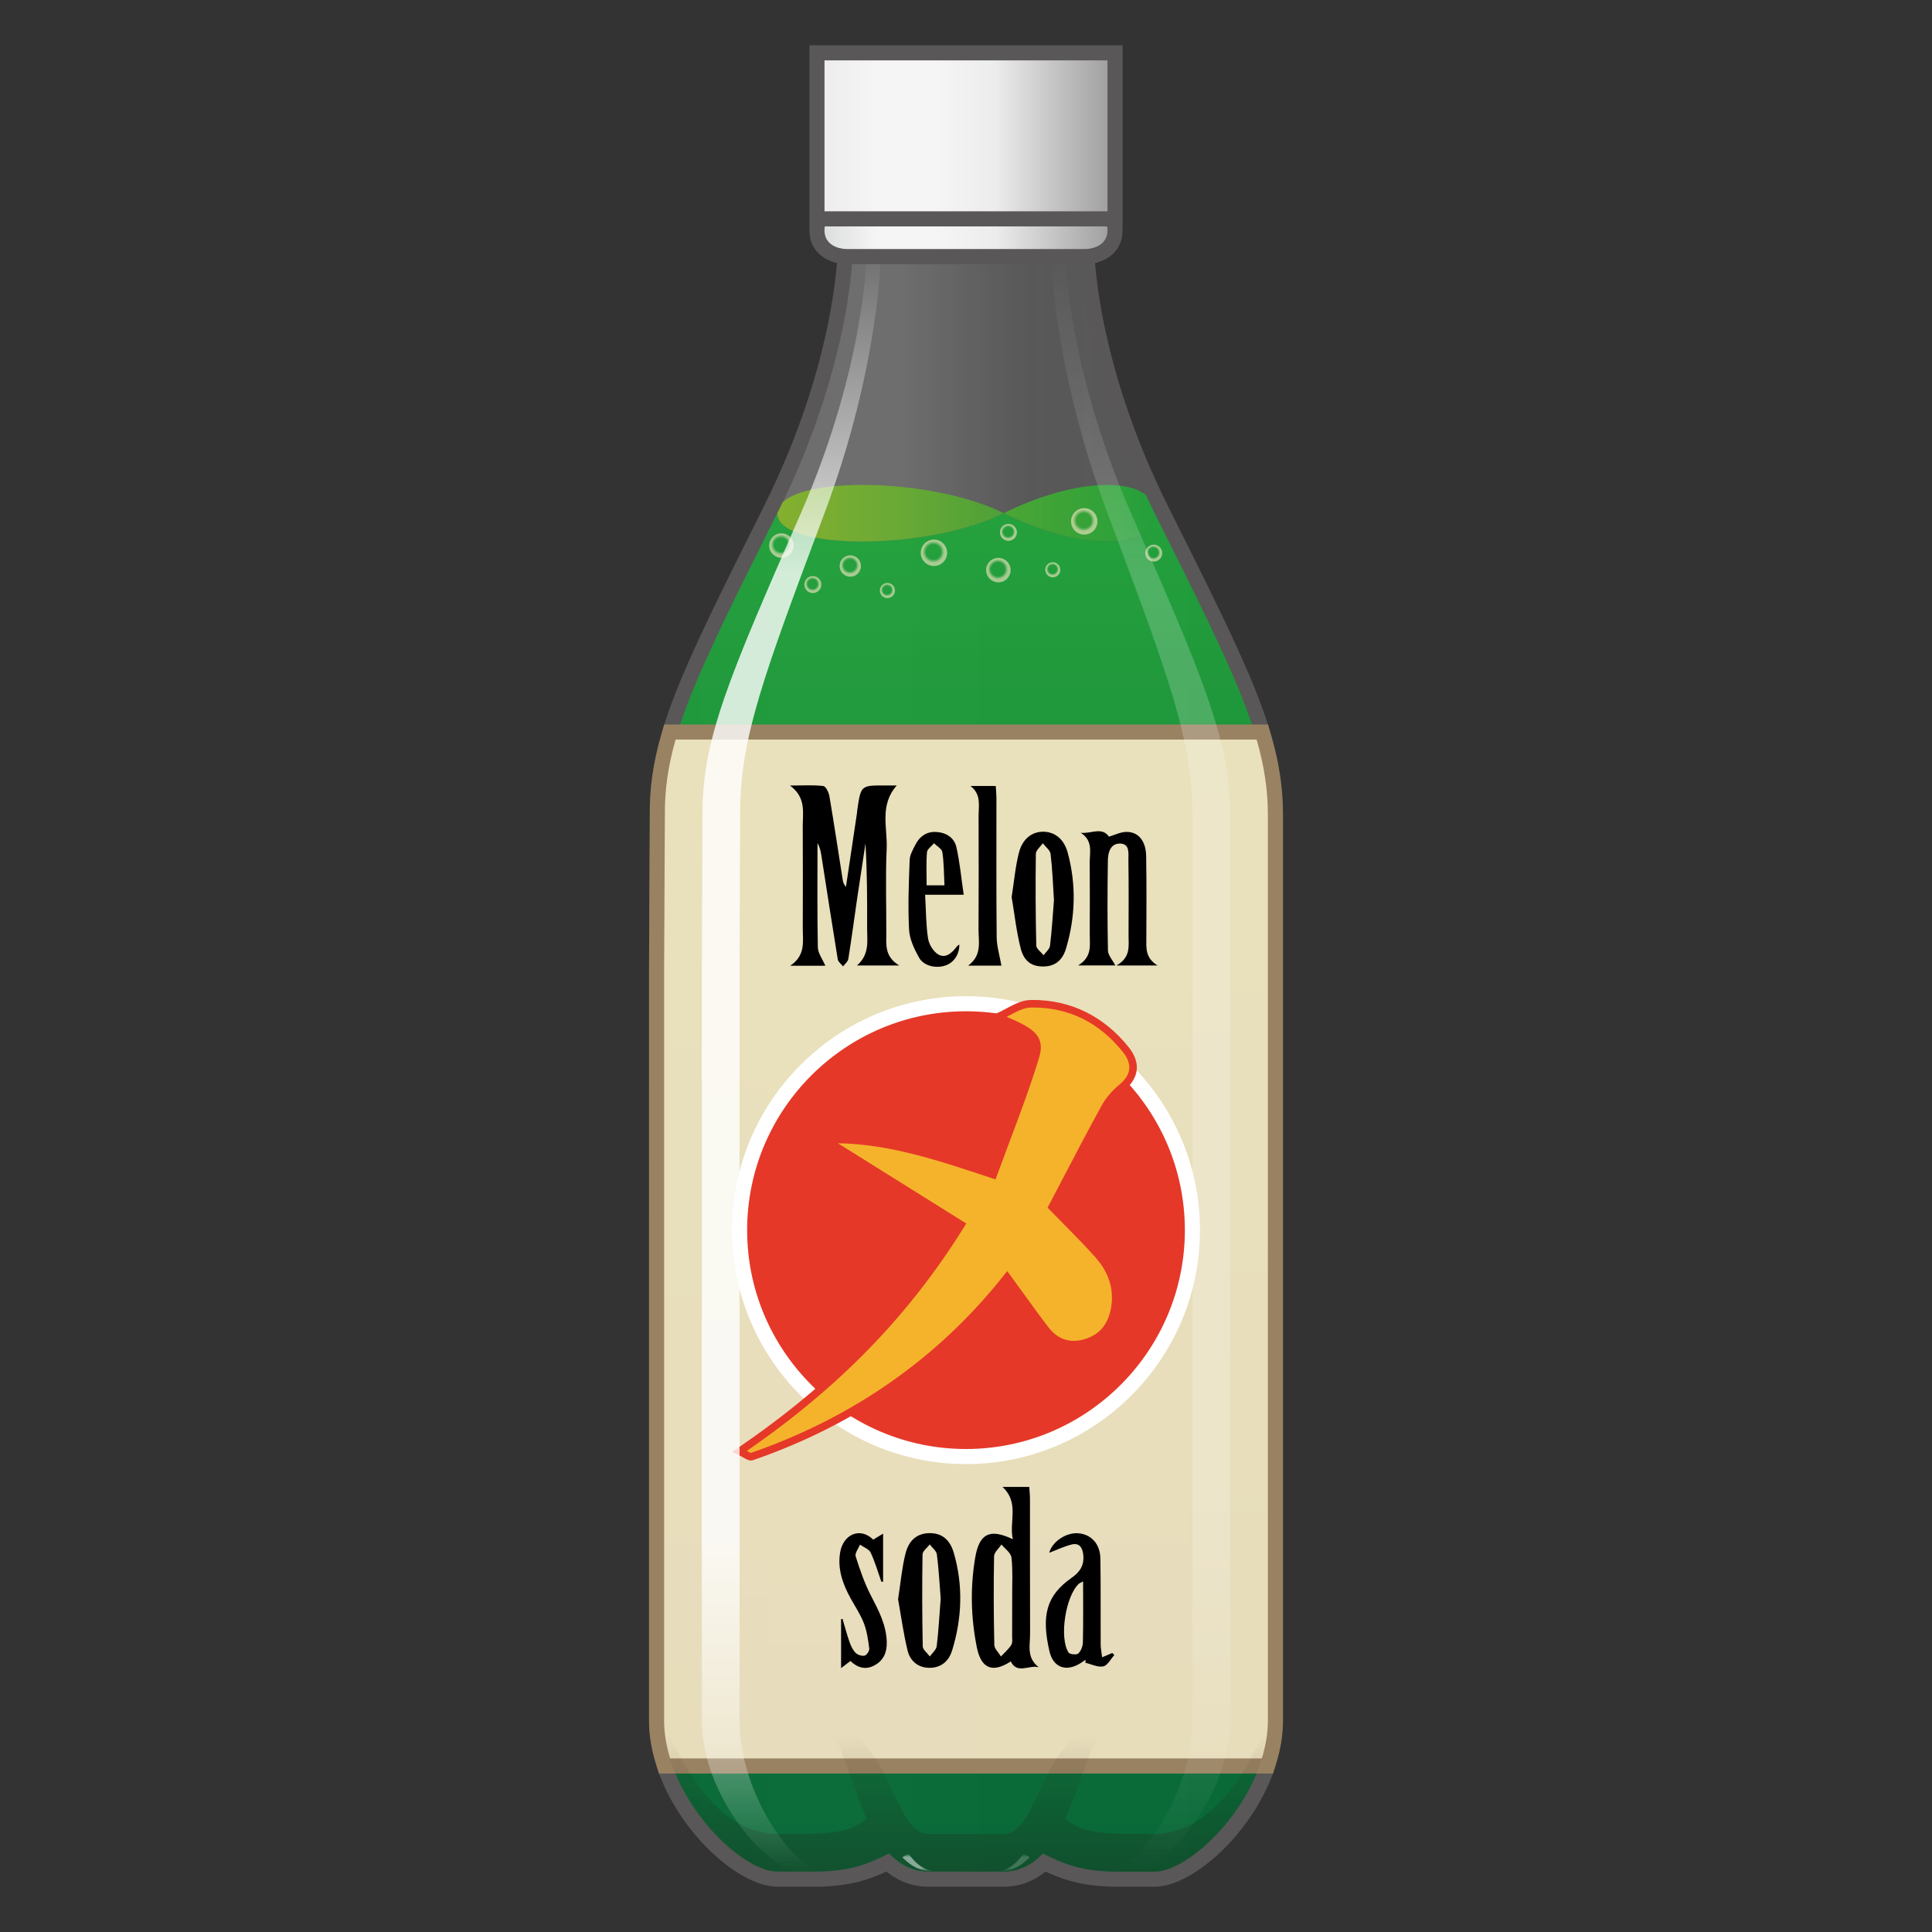 <?xml version="1.0" encoding="UTF-8"?>
<!-- Generated by phantom_svg. -->
<svg width="64px" height="64px" viewBox="0 0 64 64" preserveAspectRatio="none" xmlns="http://www.w3.org/2000/svg" xmlns:xlink="http://www.w3.org/1999/xlink" version="1.1">
  <rect x="0" y="0" width="64" height="64" fill="#333333" stroke="none"/>
  <g>
    <linearGradient id='SVGID_1_' gradientUnits='userSpaceOnUse' x1='21.75' y1='35.125' x2='42.25' y2='35.125'>
      <stop offset='0' style='stop-color:#B2B2B3;stop-opacity:0.3'/>
      <stop offset='0.2' style='stop-color:#F5F5F5;stop-opacity:0.3'/>
      <stop offset='0.4' style='stop-color:#F5F5F5;stop-opacity:0.3'/>
      <stop offset='0.6' style='stop-color:#ECECED;stop-opacity:0.2'/>
      <stop offset='1' style='stop-color:#9C9C9D;stop-opacity:0.3'/>
    </linearGradient>
    <path style='fill:url(#SVGID_1_);' d='M37,62.25c-1.191,0-1.851-0.276-2.403-0.548
		C34.197,62.07,33.755,62.25,33.25,62.25h-2.5c-0.505,0-0.947-0.18-1.346-0.548
		C28.851,61.974,28.19,62.25,27,62.25h-1.25c-1.434,0-4-2.646-4-5.25V32l0.025-5.001
		c-0.026-2.557,1.002-4.614,3.751-10.11C27.967,12.007,28,8.287,28,8.25L28,8H36v0.25
		c0,0.037,0.033,3.757,2.474,8.638C41.222,22.384,42.25,24.44,42.25,27v30
		c0,2.604-2.566,5.25-4,5.25H37z'/>
    <path style='fill:#595757;' d='M35.75,8.25c0,0,0,3.75,2.5,8.75C40.96,22.42,42,24.5,42,27v5
		c0,4.886,0,17.5,0,21.091C42,55.534,42,55.722,42,57c0,2.5-2.5,5-3.75,5c-0.622,0-0.625,0-0.625,0l0,0
		c0,0-0.003,0-0.625,0c-1.218,0-1.843-0.297-2.453-0.601C34.204,61.761,33.787,62,33.25,62
		c-1.25,0-1.25,0-2.5,0c-0.537,0-0.954-0.239-1.298-0.601C28.843,61.703,28.218,62,27,62
		c-1.25,0-0.979,0-1.25,0C24.5,62,22,59.5,22,57c0-1.222,0-1.466,0-3.909C22,49.5,22,36.886,22,32
		l0.025-5C22,24.5,23.04,22.42,25.75,17c2.5-5,2.5-8.75,2.5-8.75H32H35.75 M35.75,7.75H32h-3.75h-0.499
		L27.75,8.249c-0,0.037-0.037,3.707-2.447,8.527
		c-2.768,5.536-3.804,7.608-3.778,10.229l-0.025,4.992L21.5,53.091V57
		c0,2.782,2.689,5.5,4.25,5.5h1.25c1.135,0,1.828-0.25,2.365-0.502
		C29.777,62.331,30.241,62.5,30.75,62.5h2.5c0.509,0,0.973-0.169,1.385-0.502
		C35.172,62.25,35.865,62.5,37,62.5h0.625H38.25c1.561,0,4.25-2.718,4.25-5.5v-3.909V32v-5
		c0-2.618-1.035-4.689-3.803-10.224C36.287,11.956,36.25,8.286,36.25,8.249
		l-0.001-0.499L35.75,7.75L35.75,7.75z'/>
  </g>
  <g>
    <linearGradient id='SVGID_2_' gradientUnits='userSpaceOnUse' x1='32' y1='17' x2='32' y2='62'>
      <stop offset='0' style='stop-color:#1EA839;stop-opacity:0.9'/>
      <stop offset='1' style='stop-color:#006934;stop-opacity:0.9'/>
    </linearGradient>
    <path style='fill:url(#SVGID_2_);' d='M42,27c0-2.5-1.04-4.581-3.75-10c0,1.25-2.5,1.25-5,0c-2.5,1.25-7.5,1.25-7.5,0
		c-2.71,5.419-3.75,7.5-3.725,10L22,32c0,4.886,0,17.5,0,21.091C22,55.534,22,55.778,22,57
		c0,2.5,2.5,5,3.75,5c0.271,0-0,0,1.25,0c1.219,0,1.843-0.297,2.453-0.601
		C29.796,61.761,30.213,62,30.75,62c1.25,0,1.25,0,2.5,0c0.537,0,0.954-0.239,1.298-0.601
		C35.157,61.703,35.782,62,37,62C38.25,62,37,62,38.25,62S42,59.5,42,57c0-1.278,0-1.466,0-3.909
		C42,49.5,42,36.886,42,32V27z'/>
    <linearGradient id='SVGID_3_' gradientUnits='userSpaceOnUse' x1='25.75' y1='17.001' x2='38.25' y2='17.001'>
      <stop offset='0' style='stop-color:#8BC01F;stop-opacity:0.8'/>
      <stop offset='1' style='stop-color:#1EA839;stop-opacity:0.9'/>
    </linearGradient>
    <path style='fill:url(#SVGID_3_);' d='M33.25,17c2.5,1.25,5,1.25,5,0c-0.102-0.203-0.193-0.401-0.286-0.599
		C37.242,15.803,35.248,16.001,33.25,17z'/>
    <linearGradient id='SVGID_4_' gradientUnits='userSpaceOnUse' x1='25.75' y1='17.001' x2='38.25' y2='17.001'>
      <stop offset='0' style='stop-color:#8BC01F;stop-opacity:0.8'/>
      <stop offset='1' style='stop-color:#1EA839;stop-opacity:0.8'/>
    </linearGradient>
    <path style='fill:url(#SVGID_4_);' d='M33.25,17c-2.24-1.12-6.474-1.233-7.335-0.347
		C25.859,16.769,25.809,16.883,25.75,17C25.75,18.25,30.75,18.25,33.25,17z'/>
  </g>
  <g>
    <radialGradient id='SVGID_5_' cx='33.059' cy='18.858' r='0.34' gradientUnits='userSpaceOnUse'>
      <stop offset='0.664' style='stop-color:#FFE9CA;stop-opacity:0'/>
      <stop offset='0.973' style='stop-color:#FFE9CA;stop-opacity:0.6'/>
    </radialGradient>
    <circle style='fill:url(#SVGID_5_);' cx='33.073' cy='18.885' r='0.406'/>
    <radialGradient id='SVGID_6_' cx='33.397' cy='17.617' r='0.235' gradientUnits='userSpaceOnUse'>
      <stop offset='0.664' style='stop-color:#FFE9CA;stop-opacity:0'/>
      <stop offset='0.973' style='stop-color:#FFE9CA;stop-opacity:0.6'/>
    </radialGradient>
    <circle style='fill:url(#SVGID_6_);' cx='33.406' cy='17.635' r='0.281'/>
    <radialGradient id='SVGID_7_' cx='34.867' cy='18.858' r='0.209' gradientUnits='userSpaceOnUse'>
      <stop offset='0.664' style='stop-color:#FFE9CA;stop-opacity:0'/>
      <stop offset='0.973' style='stop-color:#FFE9CA;stop-opacity:0.6'/>
    </radialGradient>
    <circle style='fill:url(#SVGID_7_);' cx='34.875' cy='18.875' r='0.25'/>
    <radialGradient id='SVGID_8_' cx='35.902' cy='17.242' r='0.366' gradientUnits='userSpaceOnUse'>
      <stop offset='0.664' style='stop-color:#FFE9CA;stop-opacity:0'/>
      <stop offset='0.973' style='stop-color:#FFE9CA;stop-opacity:0.6'/>
    </radialGradient>
    <circle style='fill:url(#SVGID_8_);' cx='35.917' cy='17.271' r='0.438'/>
    <radialGradient id='SVGID_9_' cx='30.923' cy='18.283' r='0.366' gradientUnits='userSpaceOnUse'>
      <stop offset='0.664' style='stop-color:#FFE9CA;stop-opacity:0'/>
      <stop offset='0.973' style='stop-color:#FFE9CA;stop-opacity:0.6'/>
    </radialGradient>
    <circle style='fill:url(#SVGID_9_);' cx='30.938' cy='18.312' r='0.438'/>
    <radialGradient id='SVGID_10_' cx='25.872' cy='18.046' r='0.34' gradientUnits='userSpaceOnUse'>
      <stop offset='0.664' style='stop-color:#FFE9CA;stop-opacity:0'/>
      <stop offset='0.973' style='stop-color:#FFE9CA;stop-opacity:0.6'/>
    </radialGradient>
    <circle style='fill:url(#SVGID_10_);' cx='25.885' cy='18.073' r='0.406'/>
    <radialGradient id='SVGID_11_' cx='28.155' cy='18.726' r='0.296' gradientUnits='userSpaceOnUse'>
      <stop offset='0.664' style='stop-color:#FFE9CA;stop-opacity:0'/>
      <stop offset='0.973' style='stop-color:#FFE9CA;stop-opacity:0.6'/>
    </radialGradient>
    <circle style='fill:url(#SVGID_11_);' cx='28.167' cy='18.75' r='0.354'/>
    <radialGradient id='SVGID_12_' cx='29.388' cy='19.546' r='0.209' gradientUnits='userSpaceOnUse'>
      <stop offset='0.664' style='stop-color:#FFE9CA;stop-opacity:0'/>
      <stop offset='0.973' style='stop-color:#FFE9CA;stop-opacity:0.6'/>
    </radialGradient>
    <circle style='fill:url(#SVGID_12_);' cx='29.396' cy='19.562' r='0.25'/>
    <radialGradient id='SVGID_13_' cx='26.918' cy='19.346' r='0.235' gradientUnits='userSpaceOnUse'>
      <stop offset='0.664' style='stop-color:#FFE9CA;stop-opacity:0'/>
      <stop offset='0.973' style='stop-color:#FFE9CA;stop-opacity:0.6'/>
    </radialGradient>
    <circle style='fill:url(#SVGID_13_);' cx='26.927' cy='19.365' r='0.281'/>
    <radialGradient id='SVGID_14_' cx='38.209' cy='18.304' r='0.235' gradientUnits='userSpaceOnUse'>
      <stop offset='0.664' style='stop-color:#FFE9CA;stop-opacity:0'/>
      <stop offset='0.973' style='stop-color:#FFE9CA;stop-opacity:0.6'/>
    </radialGradient>
    <circle style='fill:url(#SVGID_14_);' cx='38.219' cy='18.323' r='0.281'/>
  </g>
  <g>
    <linearGradient id='SVGID_15_' gradientUnits='userSpaceOnUse' x1='21.75' y1='41.375' x2='42.25' y2='41.375'>
      <stop offset='0' style='stop-color:#FFE9CA;stop-opacity:0.9'/>
      <stop offset='1' style='stop-color:#FFE9CA;stop-opacity:0.9'/>
    </linearGradient>
    <path style='fill:url(#SVGID_15_);' d='M22.014,58.5l-0.054-0.178C21.821,57.861,21.75,57.416,21.75,57V32
		l0.025-5.001c-0.009-0.846,0.107-1.663,0.365-2.567L22.192,24.25h19.624
		l0.052,0.181C42.128,25.335,42.25,26.151,42.25,27v30c0,0.418-0.07,0.863-0.21,1.322
		L41.986,58.5H22.014z'/>
    <path style='fill:#998262;' d='M41.627,24.5C41.881,25.379,42,26.167,42,27v5c0,4.886,0,17.5,0,21.091
		C42,55.534,42,55.722,42,57c0,0.421-0.076,0.841-0.199,1.25H22.199
		C22.076,57.841,22,57.421,22,57c0-1.222,0-1.466,0-3.909C22,49.5,22,36.886,22,32l0.025-5
		c-0.008-0.833,0.105-1.621,0.355-2.5H41.627 M42.003,24H41.627H22.38h-0.377
		l-0.103,0.363c-0.264,0.927-0.383,1.766-0.374,2.642l-0.025,4.992L21.5,53.091V57
		c0,0.442,0.074,0.911,0.221,1.395L21.828,58.75h0.371h19.601h0.371l0.108-0.355
		C42.426,57.911,42.5,57.442,42.5,57v-3.909V32v-5c0-0.874-0.125-1.713-0.393-2.639
		L42.003,24L42.003,24z'/>
  </g>
  <g>
    <g>
      <circle style='fill:#E53828;' cx='32' cy='40.75' r='7.5'/>
      <path style='fill:#FFFFFF;' d='M32,48.5c-4.273,0-7.75-3.477-7.75-7.75S27.727,33,32,33s7.75,3.477,7.75,7.75
			S36.273,48.5,32,48.5z M32,33.5c-3.998,0-7.25,3.252-7.25,7.25S28.002,48,32,48
			c3.998,0,7.25-3.252,7.25-7.25S35.998,33.5,32,33.5z'/>
    </g>
    <g>
      <path style='fill:#F5B32C;' d='M24.5,48.078c2.969-2.024,5.399-4.389,7.338-7.508
			c-1.531-0.957-3.019-1.888-4.508-2.818c1.883-0.072,3.642,0.517,5.573,1.162
			c0.476-1.31,0.996-2.59,1.396-3.906c0.194-0.638-0.102-0.854-1.262-1.313
			c0.368-0.156,0.734-0.439,1.104-0.445c1.281-0.021,2.347,0.513,3.149,1.517
			c0.347,0.434,0.344,0.865-0.129,1.256c-0.223,0.184-0.429,0.418-0.568,0.671
			c-0.6,1.096-1.172,2.207-1.74,3.287c0.526,0.543,1.052,1.049,1.534,1.594
			c0.441,0.498,0.659,1.092,0.538,1.773c-0.1,0.562-0.395,0.962-0.96,1.132
			c-0.548,0.165-0.998,0-1.337-0.439c-0.417-0.54-0.809-1.099-1.269-1.728
			c-2.245,2.837-5.089,4.775-8.463,5.939C24.828,48.277,24.715,48.176,24.5,48.078z'/>
      <path style='fill:#E53828;' d='M24.876,48.382c-0.075,0-0.142-0.038-0.236-0.091
			c-0.052-0.029-0.115-0.064-0.192-0.099l-0.202-0.093l0.184-0.125
			c3.108-2.119,5.411-4.462,7.236-7.364l-4.746-2.968l0.406-0.016
			c1.866-0.067,3.631,0.505,5.502,1.13c0.127-0.349,0.257-0.695,0.388-1.042
			c0.336-0.895,0.684-1.819,0.965-2.742c0.158-0.524-0.02-0.698-1.188-1.161
			l-0.283-0.112l0.28-0.119c0.111-0.047,0.223-0.106,0.334-0.166
			c0.262-0.14,0.531-0.283,0.816-0.288L34.216,33.125
			c1.258,0,2.354,0.541,3.173,1.564c0.406,0.508,0.354,1.017-0.146,1.431
			c-0.225,0.185-0.416,0.41-0.538,0.634c-0.443,0.811-0.876,1.639-1.295,2.439
			l-0.402,0.766c0.143,0.146,0.284,0.289,0.425,0.432
			c0.368,0.372,0.716,0.725,1.051,1.103c0.497,0.562,0.688,1.194,0.567,1.877
			c-0.113,0.642-0.466,1.055-1.047,1.23c-0.588,0.175-1.094,0.008-1.472-0.483
			C34.248,43.75,33.976,43.374,33.688,42.976c-0.107-0.148-0.217-0.3-0.331-0.456
			c-2.181,2.707-5.012,4.676-8.417,5.852L24.876,48.382z M24.743,48.062
			c0.007,0.004,0.013,0.007,0.019,0.011c0.039,0.021,0.087,0.049,0.11,0.057
			c3.406-1.179,6.229-3.162,8.391-5.894l0.102-0.129l0.097,0.132
			c0.149,0.203,0.291,0.399,0.429,0.59c0.287,0.396,0.558,0.771,0.838,1.136
			c0.314,0.408,0.719,0.54,1.202,0.396c0.49-0.147,0.775-0.485,0.873-1.033
			c0.106-0.604-0.064-1.166-0.509-1.668c-0.33-0.374-0.676-0.723-1.041-1.093
			c-0.162-0.164-0.326-0.329-0.489-0.498l-0.062-0.065L35.188,39.077
			c0.419-0.802,0.853-1.63,1.298-2.442c0.137-0.252,0.349-0.503,0.598-0.708
			c0.395-0.326,0.431-0.68,0.11-1.081C36.413,33.87,35.411,33.375,34.216,33.375
			l-0.072,0.001c-0.225,0.004-0.457,0.127-0.703,0.259
			c-0.031,0.017-0.062,0.033-0.095,0.05c0.935,0.387,1.286,0.661,1.073,1.36
			c-0.283,0.931-0.632,1.859-0.97,2.758c-0.144,0.384-0.288,0.768-0.429,1.154
			l-0.042,0.114l-0.115-0.039c-1.762-0.588-3.408-1.137-5.106-1.16l4.252,2.658
			l-0.066,0.106C30.123,43.563,27.832,45.928,24.743,48.062z'/>
    </g>
  </g>
  <linearGradient id="SVGID_16_" gradientUnits="userSpaceOnUse" x1="32" y1="62" x2="32" y2="57">
    <stop offset='0' style='stop-color:#231815;stop-opacity:0.3'/>
    <stop offset='0.9' style='stop-color:#231815;stop-opacity:0'/>
  </linearGradient>
  <path style="fill:url(#SVGID_16_);" d="M38.25,60.75c-1.851,0-2.332-0.001-2.964-0.509
	C35.947,58.8,36.249,57,37,57c-2.5,0-2.5,3.75-3.75,3.75s-1.25,0-2.5,0S29.5,57,27,57
	c0.751,0,1.053,1.8,1.714,3.241C28.082,60.749,27.601,60.75,25.75,60.75C23.25,60.75,22,57,22,57
	c0,2.5,2.5,5,3.75,5s0,0,1.25,0c1.219,0,1.843-0.297,2.453-0.601
	c0.079,0.084,0.163,0.159,0.251,0.227c0.019,0.015,0.04,0.029,0.06,0.043
	c0.076,0.054,0.153,0.105,0.235,0.147c0.05,0.026,0.103,0.043,0.155,0.064
	c0.063,0.024,0.124,0.052,0.191,0.068C30.472,61.98,30.606,62,30.75,62c1.25,0,1.25,0,2.5,0
	c0.144,0,0.278-0.02,0.405-0.052c0.067-0.016,0.128-0.044,0.191-0.068
	c0.052-0.021,0.106-0.038,0.155-0.064c0.083-0.042,0.16-0.093,0.235-0.147
	c0.02-0.015,0.04-0.028,0.06-0.043c0.088-0.068,0.171-0.144,0.251-0.227
	C35.157,61.703,35.782,62,37,62C38.25,62,37,62,38.25,62S42,59.5,42,57C42,57,40.75,60.75,38.25,60.75z"/>
  <g>
    <linearGradient id='SVGID_17_' gradientUnits='userSpaceOnUse' x1='26.219' y1='62' x2='26.219' y2='8.25'>
      <stop offset='0' style='stop-color:#FFFFFF;stop-opacity:0'/>
      <stop offset='0.2' style='stop-color:#FFFFFF;stop-opacity:0.8'/>
      <stop offset='0.8' style='stop-color:#FFFFFF;stop-opacity:0.8'/>
      <stop offset='1' style='stop-color:#FFFFFF;stop-opacity:0'/>
    </linearGradient>
    <path style='fill:url(#SVGID_17_);' d='M24.5,57c0-1.222,0-1.466,0-3.909C24.5,49.5,24.5,36.886,24.5,32
		l0.019-5C24.5,24.5,25.28,22.419,27.312,17c1.875-5,1.875-8.75,1.875-8.75h-0.469c0,0,0,3.75-2.188,8.75
		c-2.371,5.419-3.281,7.5-3.259,10L23.25,32c0,4.886,0,17.5,0,21.091c0,2.443,0,2.687,0,3.909
		c0,2.5,2.188,5,3.281,5c0.21,0,0.052,0,0.781,0C26.375,62,24.5,59.5,24.5,57z'/>
    <linearGradient id='SVGID_18_' gradientUnits='userSpaceOnUse' x1='30.477' y1='62' x2='30.477' y2='61.399'>
      <stop offset='0' style='stop-color:#FFFFFF;stop-opacity:0'/>
      <stop offset='0.2' style='stop-color:#FFFFFF;stop-opacity:0.5'/>
      <stop offset='0.8' style='stop-color:#FFFFFF;stop-opacity:0.5'/>
      <stop offset='1' style='stop-color:#FFFFFF;stop-opacity:0'/>
    </linearGradient>
    <path style='fill:url(#SVGID_18_);' d='M30.089,61.399c-0.064,0.043-0.132,0.083-0.198,0.125
		C30.169,61.811,30.496,62,30.906,62c0.059,0,0.103,0,0.156,0
		C30.66,62,30.347,61.761,30.089,61.399z'/>
    <linearGradient id='SVGID_19_' gradientUnits='userSpaceOnUse' x1='37.781' y1='62' x2='37.781' y2='8.25'>
      <stop offset='0' style='stop-color:#FFFFFF;stop-opacity:0'/>
      <stop offset='0.2' style='stop-color:#FFFFFF;stop-opacity:0.2'/>
      <stop offset='0.8' style='stop-color:#FFFFFF;stop-opacity:0.2'/>
      <stop offset='1' style='stop-color:#FFFFFF;stop-opacity:0'/>
    </linearGradient>
    <path style='fill:url(#SVGID_19_);' d='M40.75,27c0-2.5-0.91-4.581-3.281-10c-2.188-5-2.188-8.75-2.188-8.75H34.812
		c0,0,0,3.75,1.875,8.75C38.72,22.419,39.5,24.5,39.5,27v5c0,4.886,0,17.5,0,21.091
		c0,2.443,0,2.631,0,3.909c0,2.5-1.875,5-2.812,5c0.543,0-0.177,0,0.781,0C38.562,62,40.75,59.5,40.75,57
		c0-1.278,0-1.466,0-3.909C40.75,49.5,40.75,36.886,40.75,32V27z'/>
    <linearGradient id='SVGID_20_' gradientUnits='userSpaceOnUse' x1='33.523' y1='62' x2='33.523' y2='61.399'>
      <stop offset='0' style='stop-color:#FFFFFF;stop-opacity:0'/>
      <stop offset='0.2' style='stop-color:#FFFFFF;stop-opacity:0.2'/>
      <stop offset='0.8' style='stop-color:#FFFFFF;stop-opacity:0.2'/>
      <stop offset='1' style='stop-color:#FFFFFF;stop-opacity:0'/>
    </linearGradient>
    <path style='fill:url(#SVGID_20_);' d='M33.911,61.399C33.653,61.761,33.34,62,32.938,62
		c0.053,0,0.097,0,0.156,0c0.411,0,0.737-0.189,1.015-0.476
		C34.043,61.482,33.975,61.441,33.911,61.399z'/>
  </g>
  <g>
    <linearGradient id='SVGID_21_' gradientUnits='userSpaceOnUse' x1='27.062' y1='7.625' x2='36.938' y2='7.625'>
      <stop offset='0' style='stop-color:#D9DADA'/>
      <stop offset='0.2' style='stop-color:#F5F5F5'/>
      <stop offset='0.4' style='stop-color:#F5F5F5'/>
      <stop offset='0.6' style='stop-color:#ECECED'/>
      <stop offset='1' style='stop-color:#9C9C9D'/>
    </linearGradient>
    <path style='fill:url(#SVGID_21_);' d='M28.034,8.5C27.643,8.5,27.062,8.267,27.062,7.625
		s0.581-0.875,0.971-0.875h7.933c0.391,0,0.971,0.233,0.971,0.875S36.357,8.5,35.967,8.5
		H28.034z'/>
    <path style='fill:#595757;' d='M35.966,7c0,0,0.721,0,0.721,0.625S35.966,8.25,35.966,8.25h-7.933
		c0,0-0.721,0-0.721-0.625S28.034,7,28.034,7H35.966 M35.966,6.5h-7.933
		C27.543,6.5,26.812,6.8,26.812,7.625s0.73,1.125,1.221,1.125h7.933
		c0.491,0,1.221-0.3,1.221-1.125S36.457,6.5,35.966,6.5L35.966,6.5z'/>
  </g>
  <g>
    <linearGradient id='SVGID_22_' gradientUnits='userSpaceOnUse' x1='27.062' y1='4.5' x2='36.938' y2='4.5'>
      <stop offset='0' style='stop-color:#ECECED'/>
      <stop offset='0.2' style='stop-color:#F5F5F5'/>
      <stop offset='0.4' style='stop-color:#F5F5F5'/>
      <stop offset='0.6' style='stop-color:#ECECED'/>
      <stop offset='1' style='stop-color:#9C9C9D'/>
    </linearGradient>
    <rect x='27.062' y='1.75' style='fill:url(#SVGID_22_);' width='9.875' height='5.5'/>
    <path style='fill:#595757;' d='M36.688,2v5h-9.375V2H36.688 M37.188,1.5h-0.5h-9.375h-0.5V2v5v0.5h0.5h9.375h0.5V7V2V1.5
		L37.188,1.5z'/>
  </g>
  <g>
    <path d='M27.34,31.991c-0.35,0-0.699,0-1.162,0c0.518-0.349,0.414-0.807,0.415-1.235
		c0.003-1.123,0.005-2.246-0.001-3.369c-0.003-0.461,0.124-0.957-0.421-1.365
		c0.449,0,0.779-0.023,1.102,0.016c0.082,0.01,0.181,0.21,0.202,0.335
		c0.157,0.923,0.295,1.85,0.441,2.775c0.012,0.078,0.039,0.154,0.107,0.232
		c0.121-0.81,0.242-1.62,0.363-2.43c0.007-0.046,0.008-0.092,0.015-0.138
		c0.118-0.796,0.118-0.796,0.93-0.793c0.104,0,0.207,0,0.376,0
		c-0.583,0.656-0.303,1.405-0.335,2.103c-0.043,0.936-0.008,1.875-0.012,2.813
		c-0.001,0.371-0.055,0.754,0.428,1.048c-0.521,0-0.922,0-1.4,0
		c0.431-0.376,0.334-0.829,0.336-1.26c0.004-0.926,0.001-1.852-0.054-2.786
		c-0.093,0.612-0.187,1.224-0.277,1.837c-0.097,0.664-0.185,1.329-0.291,1.991
		c-0.014,0.09-0.113,0.166-0.173,0.248c-0.061-0.077-0.163-0.148-0.177-0.233
		c-0.189-1.152-0.365-2.307-0.546-3.461c-0.021-0.134-0.054-0.266-0.125-0.393
		c0,1.152-0.012,2.305,0.011,3.456C27.097,31.58,27.248,31.774,27.34,31.991z'/>
    <path d='M34.411,55.23c-0.326-0.087-0.712,0.242-0.929-0.193
		c-0.598,0.389-0.98,0.247-1.124-0.47c-0.197-0.982-0.22-1.976-0.054-2.964
		c0.136-0.807,0.486-0.978,1.247-0.614c-0.13-0.587,0.226-1.206-0.342-1.733
		c0.323,0,0.582,0,0.886,0c0.008,0.127,0.024,0.258,0.024,0.39
		c0.002,1.491-0.002,2.982,0.004,4.473C34.124,54.499,33.998,54.916,34.411,55.23z
		 M33.53,53.01c0-0.046,0-0.092-0-0.138
		c-0.003-0.427,0.025-0.857-0.024-1.278c-0.018-0.154-0.215-0.288-0.331-0.431
		c-0.086,0.13-0.243,0.26-0.245,0.392c-0.018,0.978-0.014,1.957,0.008,2.935
		c0.003,0.129,0.144,0.255,0.22,0.383c0.116-0.126,0.251-0.24,0.341-0.382
		c0.049-0.077,0.028-0.202,0.029-0.305C33.531,53.794,33.529,53.402,33.53,53.01
		z'/>
    <path d='M35.801,27.587c0.345,0.04,0.698-0.209,0.936,0.128
		c0.185-0.055,0.369-0.148,0.556-0.156c0.407-0.017,0.667,0.289,0.675,0.799
		c0.015,0.914,0.01,1.828,0.006,2.742c-0.001,0.313-0.035,0.63,0.37,0.883
		c-0.487,0-0.864,0-1.361,0c0.48-0.267,0.401-0.645,0.402-0.997
		c0.001-0.833,0.008-1.666-0.005-2.499c-0.003-0.214,0.054-0.536-0.275-0.543
		c-0.319-0.007-0.401,0.296-0.405,0.553c-0.016,0.995-0.018,1.99,0.002,2.985
		c0.003,0.16,0.15,0.317,0.243,0.499c-0.363,0-0.738,0-1.232,0
		c0.477-0.287,0.384-0.677,0.386-1.038c0.003-0.787,0.006-1.574-0.001-2.36
		C36.095,28.238,36.217,27.852,35.801,27.587z'/>
    <path d='M29.75,52.976c0.083-0.535,0.126-1.032,0.245-1.509
		c0.118-0.472,0.41-0.678,0.804-0.68c0.378-0.002,0.661,0.191,0.795,0.648
		c0.315,1.08,0.276,2.167-0.054,3.239c-0.107,0.348-0.36,0.573-0.741,0.575
		c-0.383,0.002-0.65-0.224-0.735-0.575C29.927,54.107,29.848,53.525,29.75,52.976z
		 M31.162,52.951c-0.038-0.472-0.064-0.968-0.127-1.459
		c-0.015-0.118-0.154-0.22-0.236-0.33c-0.083,0.11-0.237,0.219-0.239,0.331
		c-0.016,1.014-0.014,2.029,0.007,3.043c0.002,0.113,0.153,0.224,0.235,0.336
		c0.079-0.114,0.213-0.221,0.228-0.343C31.092,54.014,31.119,53.495,31.162,52.951z'/>
    <path d='M33.512,29.716c0.082-0.52,0.122-1.005,0.242-1.471
		c0.119-0.464,0.435-0.694,0.803-0.693c0.374,0.002,0.686,0.23,0.811,0.689
		c0.288,1.06,0.259,2.128-0.054,3.178c-0.125,0.421-0.393,0.596-0.755,0.597
		c-0.37,0.002-0.635-0.159-0.747-0.597C33.668,30.854,33.606,30.267,33.512,29.716z
		 M34.914,29.816c-0.036-0.538-0.052-1.035-0.112-1.527
		c-0.015-0.127-0.168-0.236-0.257-0.354c-0.081,0.115-0.229,0.23-0.231,0.346
		c-0.014,1.014-0.009,2.029,0.014,3.042c0.002,0.108,0.158,0.213,0.243,0.32
		c0.074-0.105,0.199-0.204,0.212-0.316C34.845,30.814,34.876,30.295,34.914,29.816
		z'/>
    <path d='M36.509,54.9c0.145-0.062,0.241-0.102,0.337-0.143
		c0.023,0.023,0.045,0.046,0.068,0.068c-0.121,0.132-0.224,0.346-0.367,0.376
		c-0.18,0.038-0.392-0.072-0.591-0.119c0.001-0.033,0.003-0.067,0.004-0.1
		c-0.054,0.037-0.107,0.075-0.162,0.11c-0.473,0.299-0.909,0.158-1.035-0.395
		c-0.269-1.177-0.105-1.843,0.735-2.429c0.284-0.198,0.43-0.429,0.384-0.784
		c-0.032-0.244-0.147-0.38-0.384-0.32c-0.26,0.066-0.507,0.185-0.741,0.274
		c0.091-0.36,0.556-0.683,0.971-0.646c0.419,0.037,0.714,0.349,0.723,0.83
		c0.017,0.948,0.005,1.897,0.01,2.845C36.461,54.599,36.489,54.729,36.509,54.9z
		 M35.879,52.386c-0.082,0.045-0.115,0.055-0.138,0.076
		c-0.44,0.401-0.661,1.788-0.344,2.28c0.039,0.061,0.264,0.085,0.32,0.034
		c0.09-0.082,0.152-0.239,0.155-0.366C35.887,53.753,35.879,53.095,35.879,52.386z'/>
    <path d='M30.646,29.64c0.031,0.538,0.026,1.001,0.098,1.453
		c0.031,0.196,0.181,0.44,0.348,0.531c0.243,0.132,0.451-0.065,0.606-0.271
		c0.019-0.025,0.049-0.041,0.08-0.065c0.011,0.307-0.17,0.587-0.436,0.687
		c-0.314,0.118-0.738,0.034-0.898-0.253c-0.159-0.285-0.314-0.613-0.33-0.93
		c-0.04-0.767-0.01-1.539,0.02-2.308c0.007-0.173,0.112-0.349,0.195-0.512
		c0.137-0.267,0.365-0.425,0.67-0.413c0.328,0.013,0.608,0.18,0.681,0.498
		c0.115,0.499,0.16,1.014,0.244,1.583C31.459,29.64,31.086,29.64,30.646,29.64
		z M31.287,29.328c-0.02-0.392-0.018-0.75-0.07-1.099
		c-0.016-0.11-0.18-0.197-0.276-0.295c-0.082,0.099-0.225,0.193-0.234,0.298
		c-0.029,0.36-0.011,0.725-0.011,1.096
		C30.886,29.328,31.055,29.328,31.287,29.328z'/>
    <path d='M33.173,31.988c-0.272,0-0.642,0-1.103,0c0.472-0.348,0.342-0.794,0.345-1.205
		c0.008-1.248,0.005-2.496,0.002-3.745c-0.001-0.346,0.096-0.724-0.269-1.001
		c0.267,0,0.533,0,0.838,0c0.007,0.125,0.021,0.258,0.022,0.392
		c0.002,1.537-0.008,3.074,0.008,4.611C33.019,31.351,33.116,31.66,33.173,31.988z
		'/>
    <path d='M29.196,52.397c-0.115-0.324-0.209-0.657-0.355-0.966
		c-0.056-0.117-0.232-0.177-0.353-0.263c-0.052,0.131-0.176,0.285-0.143,0.389
		c0.141,0.445,0.294,0.893,0.509,1.306c0.253,0.486,0.502,0.96,0.521,1.522
		c0.011,0.339-0.098,0.616-0.407,0.782c-0.293,0.158-0.557,0.084-0.797-0.144
		c-0.096,0.074-0.184,0.141-0.309,0.236c0-0.568,0-1.095,0-1.622
		c0.016-0.004,0.032-0.007,0.047-0.011c0.077,0.257,0.144,0.517,0.233,0.769
		c0.045,0.128,0.108,0.264,0.202,0.358c0.068,0.068,0.208,0.112,0.299,0.091
		c0.068-0.016,0.162-0.158,0.152-0.233c-0.036-0.283-0.076-0.573-0.177-0.837
		c-0.11-0.288-0.288-0.551-0.438-0.823c-0.261-0.474-0.441-0.97-0.35-1.521
		c0.101-0.613,0.67-0.85,1.096-0.428c0.098-0.059,0.2-0.121,0.328-0.198
		c0,0.556,0,1.074,0,1.592C29.234,52.396,29.215,52.396,29.196,52.397z'/>
  </g>
  <g>
  </g>
  <g>
  </g>
  <g>
  </g>
  <g>
  </g>
  <g>
  </g>
  <g>
  </g>
</svg>